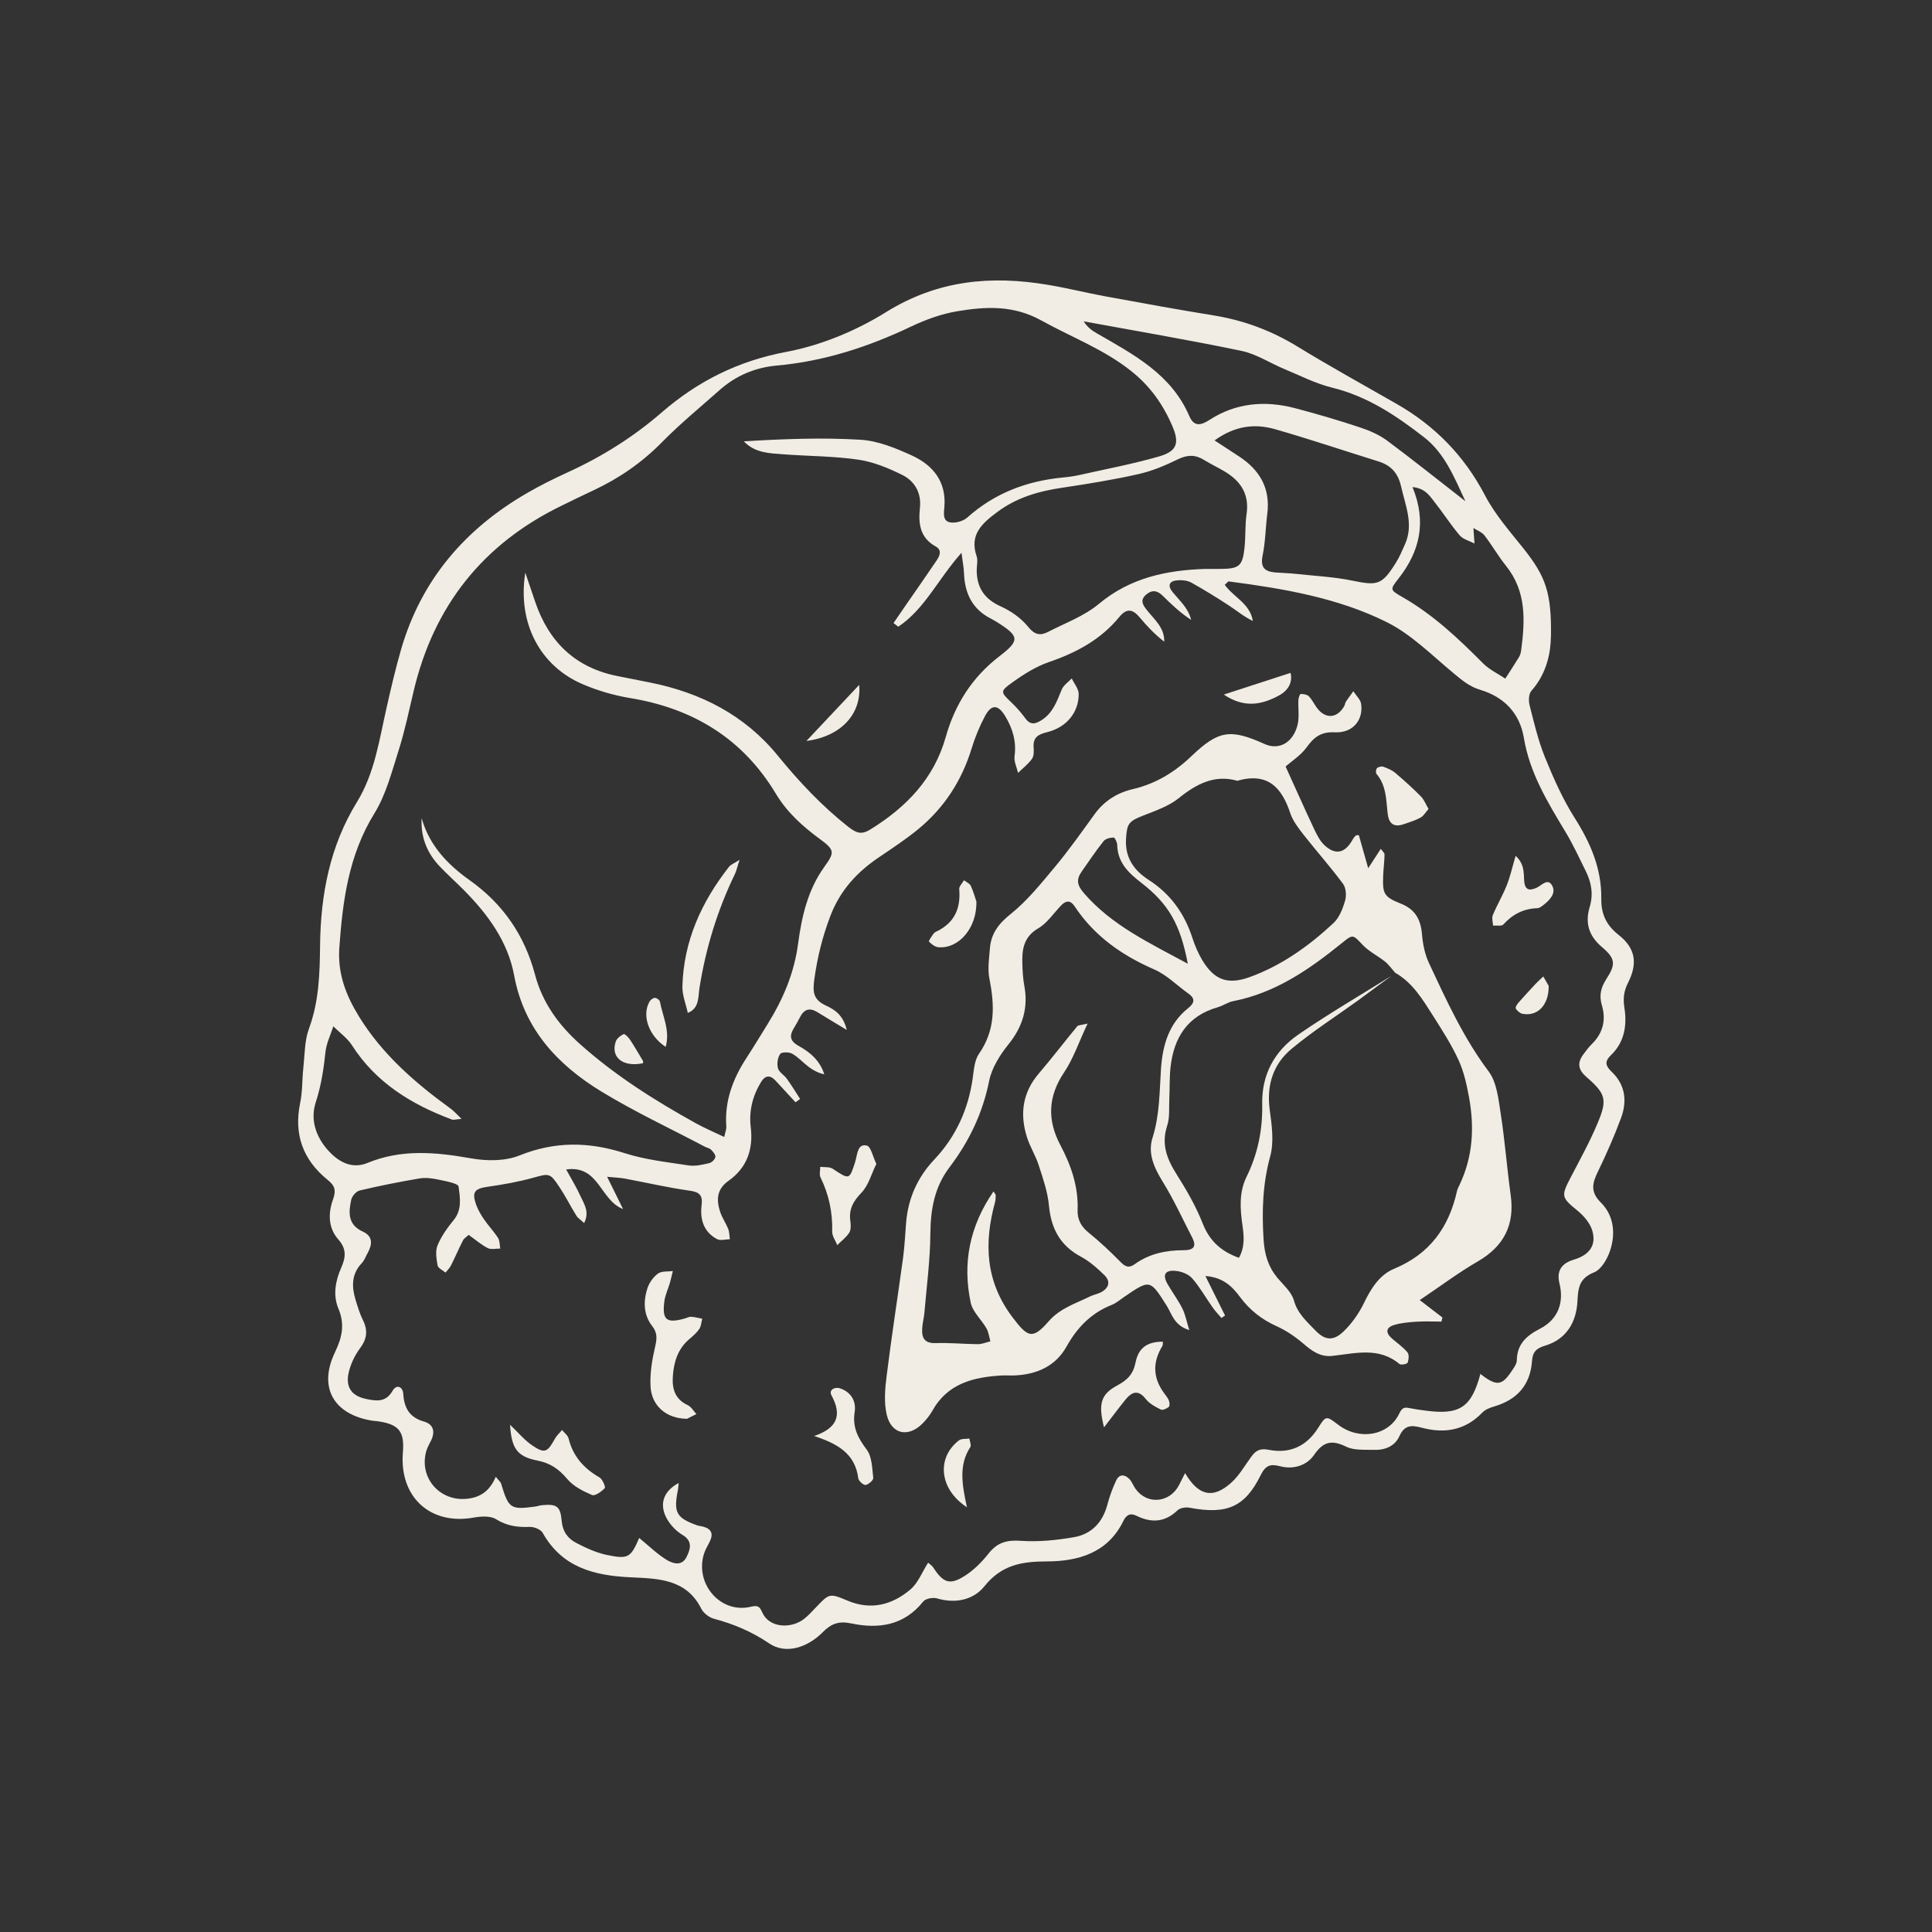 <svg width="81" height="81" viewBox="0 0 81 81" fill="none" xmlns="http://www.w3.org/2000/svg">
<rect x="0" y="0" width="81" height="81" fill="#333333" stroke="none"/>
<path d="M65.02 26.709C65.016 27.267 64.889 28.193 64.204 28.964C64.089 29.091 64.081 29.382 64.13 29.571C64.315 30.3 64.487 31.038 64.766 31.731C65.122 32.608 65.508 33.485 66.012 34.281C66.68 35.334 67.151 36.412 67.135 37.679C67.127 38.302 67.328 38.778 67.861 39.196C68.574 39.757 68.668 40.393 68.254 41.208C68.078 41.557 68.045 41.864 68.102 42.237C68.221 42.979 68.111 43.688 67.541 44.238C67.242 44.525 67.328 44.701 67.586 44.951C68.143 45.488 68.221 46.168 67.967 46.861C67.684 47.628 67.352 48.378 66.996 49.116C66.762 49.595 66.659 49.964 67.119 50.419C67.668 50.969 67.742 51.727 67.5 52.444C67.385 52.789 67.131 53.227 66.828 53.346C66.209 53.596 66.163 53.994 66.135 54.559C66.09 55.433 65.672 56.15 64.782 56.416C64.401 56.531 64.257 56.683 64.229 57.072C64.159 58.069 63.597 58.688 62.646 58.966C62.466 59.02 62.269 59.093 62.146 59.224C61.429 59.971 60.564 60.11 59.617 59.86C59.191 59.749 58.892 59.725 58.67 60.212C58.481 60.635 58.059 60.803 57.604 60.786C57.215 60.774 56.776 60.815 56.444 60.655C55.842 60.36 55.485 60.426 55.092 60.999C54.788 61.442 54.227 61.618 53.677 61.475C53.251 61.364 53.058 61.434 52.849 61.856C52.189 63.193 51.423 63.504 49.881 63.213C49.717 63.18 49.475 63.217 49.365 63.324C48.836 63.828 48.27 63.857 47.647 63.549C47.377 63.414 47.213 63.529 47.098 63.766C46.446 65.111 45.2 65.459 43.892 65.463C42.827 65.463 41.982 65.615 41.269 66.509C40.81 67.079 40.056 67.243 39.281 67.013C39.113 66.964 38.805 67.021 38.707 67.144C37.903 68.153 36.838 68.304 35.686 68.062C35.165 67.952 34.849 68.071 34.489 68.436C33.861 69.067 32.952 69.378 32.246 68.899C31.505 68.399 30.758 68.087 29.93 67.866C29.73 67.812 29.496 67.632 29.402 67.448C28.766 66.173 27.553 66.185 26.413 66.128C24.892 66.054 23.564 65.71 22.753 64.266C22.671 64.119 22.384 64.008 22.199 64.016C21.695 64.037 21.248 63.975 20.797 63.693C20.564 63.549 20.174 63.57 19.875 63.623C18.051 63.959 16.739 62.774 16.891 60.897C16.965 59.995 16.718 59.704 15.792 59.581C15.726 59.573 15.661 59.573 15.595 59.561C13.989 59.298 13.333 58.171 14.046 56.691C14.353 56.048 14.46 55.515 14.185 54.855C13.947 54.285 14.07 53.682 14.312 53.133C14.501 52.707 14.53 52.354 14.185 51.965C13.755 51.481 13.755 50.862 13.96 50.292C14.095 49.915 14.05 49.718 13.738 49.468C12.705 48.632 12.308 47.562 12.586 46.234C12.685 45.758 12.664 45.254 12.718 44.767C12.779 44.213 12.767 43.627 12.956 43.119C13.374 41.983 13.406 40.827 13.419 39.638C13.443 37.519 13.825 35.478 14.968 33.621C15.718 32.403 15.907 30.977 16.223 29.603C16.403 28.804 16.591 28.009 16.817 27.222C17.666 24.299 19.506 22.167 22.113 20.663C22.65 20.352 23.212 20.073 23.777 19.814C25.216 19.159 26.544 18.331 27.745 17.289C29.254 15.982 30.951 15.129 32.972 14.752C34.423 14.477 35.887 13.871 37.145 13.088C39.305 11.743 41.552 11.538 43.95 11.944C44.757 12.079 45.553 12.28 46.36 12.428C47.873 12.706 49.385 12.981 50.902 13.227C52.148 13.432 53.296 13.858 54.378 14.518C55.747 15.354 57.153 16.133 58.547 16.929C60.154 17.847 61.384 19.101 62.253 20.757C62.671 21.561 63.29 22.266 63.86 22.979C64.802 24.164 65.057 24.832 65.024 26.726L65.02 26.709ZM61.781 22.147C61.781 22.147 61.773 22.135 61.773 22.131C61.79 22.348 61.802 22.569 61.818 22.786C61.609 22.676 61.343 22.614 61.199 22.446C60.818 21.999 60.502 21.499 60.138 21.04C59.933 20.782 59.748 20.47 59.219 20.421C59.826 21.893 59.519 23.131 58.629 24.262C58.268 24.721 58.277 24.733 58.785 25.025C60.076 25.762 61.142 26.767 62.179 27.812C62.441 28.074 62.798 28.242 63.11 28.451C63.298 28.156 63.495 27.861 63.679 27.558C63.728 27.476 63.761 27.378 63.774 27.279C63.938 26.029 64.007 24.803 63.142 23.725C62.814 23.319 62.556 22.86 62.236 22.446C62.13 22.311 61.937 22.241 61.785 22.143L61.781 22.147ZM62.044 57.585C62.745 58.134 62.962 58.109 63.384 57.474C63.474 57.339 63.589 57.183 63.593 57.035C63.606 56.351 63.991 56.002 64.565 55.707C65.323 55.318 65.581 54.609 65.38 53.801C65.255 53.298 65.454 52.969 65.979 52.813C66.639 52.617 66.942 52.207 66.754 51.584C66.659 51.272 66.397 50.969 66.135 50.755C65.467 50.21 65.442 50.149 65.84 49.386C66.233 48.632 66.647 47.882 66.975 47.103C67.397 46.103 67.328 45.861 66.516 45.156C66.172 44.861 66.118 44.578 66.368 44.225C66.483 44.066 66.602 43.906 66.742 43.77C67.209 43.311 67.34 42.758 67.16 42.147C67.037 41.733 67.115 41.409 67.348 41.044C67.75 40.425 67.734 40.188 67.151 39.696C66.598 39.224 66.454 38.679 66.647 38.031C66.811 37.486 66.721 36.994 66.479 36.511C66.204 35.953 65.942 35.387 65.622 34.859C64.876 33.621 64.13 32.395 63.888 30.932C63.716 29.899 63.056 29.222 62.077 28.927C61.605 28.788 61.289 28.513 60.933 28.218C60.027 27.468 59.17 26.595 58.137 26.082C56.075 25.057 53.796 24.676 51.521 24.377C51.48 24.373 51.431 24.451 51.349 24.52C51.718 25.037 52.415 25.311 52.525 26.033C52.152 25.857 51.857 25.603 51.533 25.393C51.017 25.053 50.488 24.729 49.947 24.426C49.791 24.34 49.574 24.315 49.385 24.328C49.016 24.352 48.934 24.545 49.168 24.832C49.463 25.189 49.824 25.5 49.939 25.988C49.488 25.697 49.115 25.34 48.75 24.98C48.533 24.766 48.319 24.709 48.061 24.922C47.774 25.164 47.918 25.369 48.094 25.59C48.401 25.98 48.824 26.312 48.811 26.902C48.422 26.603 48.09 26.254 47.787 25.89C47.492 25.537 47.241 25.484 46.922 25.873C46.147 26.816 45.126 27.365 43.983 27.755C43.437 27.943 42.921 28.267 42.449 28.607C41.912 28.988 41.949 29.017 42.413 29.46C42.626 29.661 42.818 29.886 42.99 30.12C43.2 30.407 43.405 30.358 43.659 30.198C44.142 29.899 44.31 29.403 44.511 28.915C44.585 28.73 44.786 28.599 44.934 28.443C45.036 28.661 45.225 28.882 45.225 29.099C45.225 29.874 44.712 30.497 43.897 30.698C43.515 30.792 43.306 30.919 43.335 31.337C43.347 31.497 43.351 31.698 43.265 31.817C43.105 32.038 42.88 32.211 42.683 32.403C42.63 32.174 42.507 31.932 42.535 31.71C42.622 31.087 42.453 30.534 42.142 30.021C41.843 29.53 41.564 29.521 41.297 30.021C41.068 30.452 40.879 30.911 40.736 31.378C40.322 32.735 39.58 33.875 38.49 34.769C37.985 35.182 37.436 35.547 36.895 35.912C35.948 36.543 35.227 37.31 34.804 38.425C34.476 39.294 34.267 40.147 34.14 41.061C34.066 41.602 34.103 41.913 34.62 42.155C34.972 42.319 35.346 42.536 35.501 43.18C34.981 42.864 34.62 42.655 34.267 42.434C33.948 42.237 33.714 42.311 33.546 42.635C33.472 42.778 33.394 42.926 33.308 43.065C33.103 43.389 33.075 43.627 33.489 43.852C33.96 44.115 34.382 44.467 34.558 45.041C34.3 44.984 34.087 44.869 33.898 44.725C33.665 44.549 33.464 44.316 33.21 44.176C33.079 44.102 32.767 44.102 32.71 44.188C32.603 44.34 32.566 44.598 32.615 44.783C32.66 44.951 32.874 45.07 32.988 45.226C33.185 45.5 33.361 45.791 33.546 46.074C33.48 46.119 33.419 46.168 33.353 46.214C33.075 45.91 32.8 45.611 32.517 45.308C32.275 45.049 32.07 45.086 31.894 45.386C31.546 45.968 31.394 46.591 31.476 47.267C31.587 48.185 31.312 48.964 30.545 49.505C30.045 49.858 30.029 50.305 30.193 50.809C30.275 51.055 30.43 51.276 30.529 51.518C30.582 51.653 30.578 51.809 30.599 51.956C30.418 51.956 30.205 52.026 30.066 51.952C29.5 51.653 29.344 51.124 29.414 50.534C29.467 50.116 29.336 49.977 28.91 49.919C28.004 49.792 27.11 49.583 26.208 49.415C25.995 49.374 25.774 49.37 25.454 49.337C25.692 49.817 25.884 50.206 26.122 50.69C25.151 50.317 25.122 48.837 23.736 49.03C23.978 49.472 24.183 49.804 24.339 50.153C24.487 50.477 24.728 50.809 24.491 51.276C24.339 51.137 24.224 51.067 24.163 50.965C23.921 50.575 23.716 50.161 23.462 49.78C23.056 49.161 23.023 49.194 22.355 49.378C21.732 49.55 21.088 49.665 20.449 49.755C19.895 49.833 19.773 49.977 19.965 50.514C20.043 50.727 20.162 50.932 20.289 51.116C20.473 51.387 20.703 51.624 20.879 51.899C20.957 52.018 20.945 52.194 20.974 52.346C20.797 52.346 20.588 52.399 20.445 52.325C20.162 52.178 19.916 51.961 19.649 51.772C19.551 51.866 19.453 51.92 19.412 52.002C19.235 52.35 19.08 52.711 18.903 53.063C18.85 53.17 18.752 53.26 18.678 53.354C18.563 53.256 18.366 53.17 18.346 53.051C18.297 52.776 18.244 52.448 18.346 52.207C18.506 51.825 18.76 51.469 19.026 51.145C19.379 50.71 19.285 50.202 19.227 49.747C19.211 49.612 18.67 49.517 18.362 49.452C18.108 49.399 17.834 49.362 17.584 49.407C16.747 49.55 15.911 49.714 15.083 49.911C14.94 49.944 14.759 50.145 14.726 50.3C14.611 50.825 14.575 51.346 15.206 51.633C15.645 51.83 15.612 52.174 15.411 52.539C15.329 52.682 15.276 52.846 15.165 52.961C14.722 53.428 14.743 53.965 14.915 54.523C15.001 54.801 15.087 55.088 15.218 55.351C15.431 55.781 15.386 56.138 15.091 56.531C14.866 56.835 14.689 57.212 14.611 57.581C14.489 58.171 14.755 58.528 15.345 58.651C15.759 58.737 16.173 58.81 16.456 58.314C16.624 58.019 16.887 58.134 16.907 58.437C16.944 59.032 17.169 59.425 17.768 59.597C18.162 59.708 18.252 60.003 18.084 60.372C18.014 60.52 17.924 60.663 17.879 60.815C17.547 61.922 18.407 62.938 19.543 62.84C20.158 62.787 20.539 62.496 20.785 61.914C20.9 62.061 20.986 62.123 21.011 62.209C21.326 63.246 21.4 63.303 22.433 63.164C22.531 63.151 22.625 63.115 22.724 63.106C23.326 63.049 23.495 63.135 23.548 63.758C23.589 64.217 23.806 64.504 24.163 64.689C24.564 64.898 24.991 65.095 25.429 65.189C26.344 65.382 26.442 65.304 26.799 64.48C27.176 64.787 27.524 65.132 27.93 65.386C28.192 65.55 28.578 65.685 28.783 65.279C28.942 64.959 29.057 64.615 28.61 64.349C28.369 64.205 28.143 63.975 27.995 63.734C27.61 63.111 27.791 62.524 28.455 62.176C28.442 62.287 28.438 62.377 28.422 62.467C28.233 63.41 28.352 63.635 29.217 63.947C29.307 63.98 29.41 63.984 29.504 64.012C29.828 64.107 29.91 64.312 29.766 64.611C29.684 64.787 29.574 64.955 29.516 65.14C29.119 66.406 30.213 67.673 31.484 67.362C31.845 67.271 31.878 67.443 31.972 67.632C32.283 68.267 33.177 68.276 33.689 67.89C33.87 67.755 34.026 67.579 34.185 67.415C34.763 66.808 34.767 66.784 35.522 67.103C36.518 67.525 37.403 67.288 38.174 66.636C38.494 66.361 38.662 65.906 38.912 65.517C38.981 65.582 39.068 65.632 39.117 65.705C39.523 66.328 39.789 66.464 40.367 66.119C40.777 65.877 41.142 65.517 41.441 65.14C41.81 64.668 42.208 64.558 42.798 64.599C43.536 64.652 44.294 64.574 45.028 64.447C45.758 64.32 46.229 63.832 46.426 63.086C46.516 62.742 46.643 62.397 46.795 62.073C46.922 61.795 47.155 61.807 47.348 62.008C47.459 62.118 47.512 62.287 47.606 62.418C48.09 63.098 49.037 63.016 49.43 62.266C49.508 62.114 49.586 61.959 49.685 61.762C50.254 62.721 50.853 62.848 51.615 62.168C51.952 61.868 52.181 61.455 52.452 61.086C52.636 60.831 52.808 60.708 53.181 60.782C54.067 60.959 54.78 60.643 55.272 59.852C55.592 59.343 55.608 59.356 56.104 59.733C56.985 60.405 58.219 60.2 58.666 59.261C58.785 59.011 58.883 58.991 59.096 59.036C59.322 59.081 59.547 59.114 59.777 59.142C61.195 59.331 61.691 59.011 62.068 57.597L62.044 57.585ZM37.661 26.275C37.596 26.226 37.53 26.172 37.461 26.123C37.633 25.869 37.809 25.619 37.981 25.365C38.408 24.746 38.842 24.131 39.264 23.504C39.395 23.311 39.51 23.065 39.227 22.909C38.568 22.544 38.498 21.954 38.568 21.298C38.637 20.667 38.354 20.175 37.83 19.913C37.252 19.626 36.629 19.368 35.997 19.273C34.964 19.122 33.907 19.126 32.861 19.048C32.271 19.003 31.656 18.999 31.185 18.503C32.828 18.404 34.46 18.339 36.083 18.437C36.809 18.482 37.547 18.785 38.223 19.093C39.113 19.499 39.687 20.192 39.592 21.266C39.572 21.52 39.51 21.86 39.863 21.905C40.084 21.934 40.388 21.848 40.556 21.696C41.703 20.671 43.056 20.163 44.565 20.019C44.794 19.999 45.02 19.966 45.245 19.917C46.36 19.667 47.492 19.454 48.59 19.138C49.348 18.921 49.455 18.576 49.156 17.875C48.766 16.957 48.213 16.178 47.414 15.547C46.266 14.637 44.913 14.133 43.659 13.436C42.49 12.788 41.334 12.85 40.146 13.047C39.477 13.157 38.813 13.399 38.199 13.69C36.407 14.543 34.554 15.149 32.566 15.326C31.66 15.408 30.853 15.748 30.168 16.355C29.361 17.072 28.52 17.761 27.762 18.531C26.922 19.388 25.962 20.052 24.884 20.556C24.437 20.765 23.999 20.979 23.556 21.196C20.248 22.799 18.186 25.402 17.342 28.976C17.145 29.804 16.973 30.64 16.715 31.452C16.427 32.354 16.186 33.309 15.698 34.1C14.616 35.851 14.366 37.765 14.226 39.741C14.152 40.807 14.497 41.717 15.046 42.61C16.03 44.209 17.407 45.402 18.899 46.484C19.035 46.582 19.149 46.718 19.35 46.91C19.121 46.927 19.018 46.964 18.94 46.935C17.247 46.3 15.763 45.394 14.759 43.828C14.562 43.52 14.239 43.295 13.976 43.028C13.861 43.389 13.681 43.746 13.644 44.115C13.57 44.832 13.464 45.517 13.238 46.214C12.984 46.988 13.275 47.767 13.886 48.366C14.32 48.788 14.837 48.993 15.411 48.755C16.846 48.165 18.28 48.304 19.76 48.566C20.412 48.681 21.178 48.685 21.777 48.444C23.265 47.845 24.683 47.865 26.184 48.345C27.049 48.624 27.975 48.722 28.877 48.862C29.156 48.903 29.459 48.829 29.742 48.763C29.844 48.739 29.98 48.603 29.992 48.505C30.004 48.411 29.893 48.284 29.811 48.202C29.746 48.136 29.635 48.12 29.549 48.075C28.102 47.312 26.614 46.615 25.22 45.767C23.38 44.644 21.974 43.151 21.556 40.897C21.293 39.47 20.445 38.322 19.436 37.306C19.113 36.982 18.772 36.675 18.453 36.343C17.911 35.781 17.633 35.109 17.678 34.305C18.002 35.449 18.764 36.244 19.686 36.9C21.08 37.888 21.99 39.204 22.429 40.856C22.74 42.036 23.417 42.971 24.323 43.779C25.802 45.099 27.459 46.144 29.184 47.099C29.549 47.3 29.934 47.464 30.365 47.669C30.406 47.464 30.459 47.345 30.451 47.226C30.373 46.164 30.726 45.23 31.295 44.357C31.599 43.889 31.886 43.414 32.181 42.938C32.828 41.897 33.296 40.803 33.46 39.569C33.611 38.433 33.866 37.31 34.558 36.347C35.001 35.732 35.001 35.638 34.37 35.174C33.648 34.645 32.997 34.055 32.533 33.285C31.14 30.964 29.061 29.702 26.421 29.267C25.749 29.157 25.073 28.96 24.446 28.693C22.642 27.931 21.687 26.123 22.023 24.008C22.195 24.512 22.314 24.873 22.437 25.23C23.011 26.918 24.126 28.001 25.909 28.349C26.36 28.435 26.807 28.525 27.258 28.616C29.381 29.042 31.226 29.981 32.607 31.678C33.501 32.772 34.456 33.793 35.571 34.67C35.923 34.945 36.133 34.998 36.501 34.769C37.998 33.838 39.154 32.653 39.65 30.903C40.031 29.542 40.757 28.394 41.892 27.521C42.761 26.857 42.749 26.677 41.81 26.09C41.728 26.037 41.642 25.988 41.556 25.943C40.765 25.545 40.445 24.877 40.416 24.024C40.408 23.791 40.359 23.561 40.31 23.176C39.326 24.283 38.768 25.537 37.661 26.275ZM50.537 23.852C50.734 23.852 50.931 23.852 51.127 23.852C51.964 23.852 52.099 23.741 52.181 22.926C52.226 22.471 52.197 22.003 52.263 21.552C52.386 20.72 52.017 20.167 51.341 19.765C51.058 19.597 50.763 19.458 50.484 19.286C50.115 19.056 49.783 19.06 49.381 19.257C48.856 19.515 48.303 19.749 47.733 19.876C46.684 20.114 45.614 20.286 44.548 20.446C43.56 20.589 42.63 20.856 41.818 21.462C41.195 21.926 40.629 22.401 40.945 23.319C41.007 23.496 40.949 23.709 40.949 23.905C40.949 24.639 41.277 25.119 41.962 25.426C42.388 25.619 42.814 25.918 43.105 26.279C43.376 26.615 43.609 26.66 43.933 26.496C44.655 26.123 45.454 25.832 46.069 25.32C47.385 24.221 48.906 23.905 50.537 23.852ZM50.923 18.466C51.345 18.741 51.64 18.937 51.939 19.13C52.808 19.696 53.267 20.462 53.132 21.536C53.058 22.122 53.054 22.717 52.935 23.295C52.833 23.791 53.025 23.963 53.464 24C53.759 24.024 54.054 24.029 54.345 24.061C55.124 24.147 55.915 24.184 56.678 24.34C57.756 24.561 57.932 24.533 58.518 23.602C58.674 23.356 58.789 23.081 58.908 22.811C59.273 21.987 58.928 21.216 58.748 20.421C58.617 19.831 58.322 19.507 57.772 19.339C56.334 18.892 54.903 18.408 53.456 17.994C52.611 17.753 51.779 17.843 50.914 18.47L50.923 18.466ZM61.433 21.003C60.953 19.97 60.556 18.991 59.703 18.331C58.539 17.425 57.325 16.613 55.85 16.252C55.161 16.084 54.514 15.748 53.849 15.473C53.247 15.223 52.677 14.842 52.05 14.711C49.853 14.252 47.643 13.879 45.434 13.473C45.585 13.715 45.782 13.862 45.995 13.981C47.528 14.863 49.107 15.687 49.861 17.441C50.053 17.888 50.332 17.851 50.714 17.601C51.824 16.884 53.042 16.785 54.296 17.113C55.215 17.355 56.124 17.621 57.022 17.921C57.42 18.052 57.826 18.228 58.162 18.478C59.228 19.269 60.261 20.101 61.429 21.007L61.433 21.003Z" fill="#F1EDE4"/>
<path d="M59.539 54.519C59.924 54.818 60.199 55.027 60.474 55.236C60.461 55.293 60.449 55.351 60.433 55.408C60.093 55.408 59.748 55.392 59.408 55.412C59.084 55.433 58.752 55.457 58.445 55.552C58.1 55.658 58.084 55.875 58.354 56.113C58.572 56.306 58.822 56.474 59.006 56.695C59.084 56.785 59.064 56.999 59.014 57.134C58.994 57.187 58.736 57.24 58.674 57.187C57.805 56.458 56.817 56.744 55.854 56.847C55.35 56.9 54.997 56.638 54.636 56.326C54.3 56.039 53.915 55.777 53.513 55.597C52.898 55.318 52.398 54.928 51.996 54.387C51.664 53.937 51.279 53.551 50.537 53.498C50.836 54.1 51.099 54.629 51.361 55.154C51.312 55.187 51.259 55.219 51.209 55.256C51.082 55.105 50.939 54.961 50.828 54.797C50.545 54.396 50.303 53.961 49.984 53.596C49.832 53.424 49.549 53.309 49.312 53.285C48.84 53.231 48.721 53.445 48.959 53.85C49.156 54.191 49.394 54.506 49.57 54.859C49.693 55.101 49.742 55.375 49.861 55.765C49.217 55.564 49.135 55.093 48.922 54.756C48.213 53.633 48.221 53.629 47.118 54.383C46.955 54.494 46.803 54.629 46.622 54.703C45.758 55.043 45.167 55.646 44.716 56.453C44.27 57.257 43.499 57.614 42.589 57.663C42.392 57.675 42.195 57.659 41.998 57.667C40.81 57.736 39.727 57.999 39.088 59.151C38.977 59.347 38.826 59.532 38.666 59.692C38.075 60.278 37.375 60.135 37.178 59.319C37.055 58.798 37.104 58.22 37.174 57.675C37.379 56.023 37.637 54.379 37.862 52.731C37.928 52.243 37.948 51.752 37.989 51.264C38.071 50.243 38.469 49.358 39.166 48.62C40.076 47.656 40.593 46.517 40.781 45.213C40.83 44.857 40.855 44.451 41.047 44.176C41.736 43.188 41.703 42.143 41.482 41.036C41.4 40.63 41.47 40.188 41.502 39.761C41.552 39.138 41.867 38.724 42.376 38.318C43.077 37.757 43.659 37.027 44.241 36.33C44.827 35.625 45.356 34.875 45.893 34.133C46.299 33.576 46.836 33.239 47.496 33.084C48.447 32.862 49.242 32.379 49.947 31.706C51.087 30.616 51.583 30.546 53.021 31.194C53.612 31.46 54.198 31.153 54.395 30.415C54.485 30.079 54.419 29.706 54.436 29.349C54.44 29.259 54.497 29.095 54.53 29.095C54.645 29.095 54.796 29.116 54.87 29.189C55.005 29.325 55.091 29.509 55.206 29.669C55.563 30.157 56.059 30.128 56.358 29.603C56.391 29.546 56.391 29.472 56.428 29.419C56.526 29.267 56.637 29.128 56.739 28.98C56.854 29.161 57.043 29.329 57.067 29.517C57.162 30.194 56.711 30.739 55.969 30.702C55.383 30.673 55.091 30.903 54.78 31.333C54.538 31.669 54.161 31.903 53.899 32.137C54.309 33.035 54.702 33.924 55.116 34.801C55.227 35.031 55.354 35.277 55.538 35.445C56.01 35.871 56.403 35.765 56.723 35.178C56.752 35.125 56.797 35.072 56.842 35.031C56.858 35.014 56.899 35.023 56.969 35.01C57.084 35.416 57.203 35.83 57.362 36.4C57.592 36.047 57.727 35.838 57.891 35.588C57.965 35.695 58.051 35.761 58.047 35.826C58.043 36.121 58.002 36.412 57.99 36.707C57.961 37.474 58.014 37.597 58.727 37.884C59.33 38.122 59.564 38.544 59.617 39.163C59.65 39.573 59.736 40.003 59.908 40.372C60.642 41.942 61.359 43.516 62.413 44.922C62.757 45.381 62.823 46.082 62.917 46.685C63.093 47.816 63.179 48.964 63.335 50.096C63.511 51.35 63.06 52.243 61.962 52.883C61.146 53.354 60.392 53.924 59.519 54.51L59.539 54.519ZM58.481 40.766C58.342 40.614 58.223 40.438 58.063 40.311C57.764 40.073 57.403 39.897 57.141 39.626C56.715 39.179 56.735 39.151 56.247 39.548C54.886 40.651 53.464 41.631 51.697 41.975C51.476 42.02 51.279 42.163 51.058 42.229C49.783 42.59 49.209 43.508 49.074 44.754C49.029 45.176 49.045 45.607 49.025 46.029C49.004 46.423 49.053 46.837 48.934 47.197C48.68 47.972 48.922 48.587 49.328 49.231C49.746 49.891 50.144 50.579 50.426 51.301C50.718 52.038 51.205 52.469 51.943 52.735C52.197 52.276 52.156 51.83 52.091 51.374C51.992 50.686 51.943 49.989 52.259 49.345C52.734 48.382 52.939 47.365 52.919 46.304C52.89 45.045 53.439 44.061 54.436 43.373C55.698 42.504 57.03 41.729 58.33 40.917C57.862 41.262 57.395 41.61 56.928 41.95C56.002 42.618 55.034 43.237 54.157 43.967C53.378 44.611 53.095 45.492 53.234 46.529C53.321 47.173 53.419 47.874 53.255 48.476C52.935 49.641 52.902 50.78 52.976 51.969C53.017 52.6 53.169 53.104 53.558 53.576C53.808 53.875 54.149 54.166 54.247 54.519C54.399 55.072 54.788 55.404 55.141 55.773C55.547 56.199 55.899 56.236 56.329 55.822C56.674 55.49 56.969 55.072 57.178 54.642C57.473 54.027 57.838 53.445 58.449 53.194C59.941 52.575 60.744 51.461 61.084 49.94C61.105 49.845 61.154 49.755 61.195 49.669C61.753 48.497 61.818 47.271 61.593 46.021C61.494 45.484 61.376 44.935 61.15 44.443C60.851 43.791 60.457 43.18 60.072 42.573C59.638 41.893 59.219 41.188 58.477 40.774L58.481 40.766ZM41.65 49.948C41.712 50.046 41.744 50.075 41.744 50.1C41.744 50.198 41.744 50.296 41.72 50.391C41.248 52.112 41.31 53.723 42.453 55.232C43.085 56.064 43.282 56.183 43.966 55.396C44.45 54.842 45.102 54.65 45.708 54.35C45.852 54.281 46.02 54.252 46.163 54.178C46.491 54.002 46.573 53.727 46.307 53.465C46.008 53.174 45.684 52.883 45.315 52.686C44.446 52.219 44.069 51.51 43.978 50.546C43.925 49.972 43.728 49.407 43.548 48.853C43.421 48.452 43.183 48.083 43.056 47.677C42.749 46.709 42.867 45.808 43.552 45.008C44.105 44.361 44.622 43.684 45.163 43.028C45.204 42.975 45.319 42.983 45.598 42.914C45.229 43.693 45.003 44.381 44.614 44.959C43.933 45.972 43.901 46.964 44.458 48.013C44.909 48.866 45.216 49.755 45.179 50.735C45.167 51.116 45.315 51.411 45.626 51.666C46.106 52.055 46.557 52.477 46.991 52.92C47.192 53.125 47.348 53.166 47.578 52.998C48.188 52.559 48.889 52.416 49.623 52.416C50.033 52.416 50.181 52.272 49.984 51.887C49.582 51.104 49.213 50.3 48.754 49.554C48.393 48.968 48.11 48.366 48.319 47.706C48.623 46.746 48.611 45.771 48.676 44.795C48.746 43.824 49 42.918 49.807 42.274C50.062 42.069 50.14 41.881 49.828 41.659C49.348 41.319 48.918 40.872 48.389 40.643C47.032 40.052 45.876 39.241 45.052 37.995C44.88 37.736 44.696 37.749 44.495 37.954C44.175 38.282 43.909 38.7 43.528 38.921C42.904 39.286 42.843 39.823 42.863 40.425C42.872 40.721 42.888 41.016 42.941 41.307C43.118 42.237 42.888 43.028 42.285 43.779C41.925 44.225 41.58 44.771 41.47 45.32C41.199 46.673 40.629 47.857 39.805 48.944C39.182 49.764 39.014 50.698 39.006 51.719C38.998 52.826 38.85 53.932 38.756 55.039C38.736 55.269 38.67 55.49 38.662 55.72C38.641 56.105 38.776 56.326 39.231 56.31C39.818 56.289 40.408 56.351 40.998 56.355C41.175 56.355 41.351 56.277 41.523 56.236C41.47 56.056 41.449 55.855 41.359 55.695C41.15 55.326 40.781 55.006 40.699 54.621C40.342 52.957 40.654 51.403 41.65 49.956V49.948ZM51.89 32.739C50.947 32.461 50.172 32.854 49.418 33.465C49 33.801 48.447 33.99 47.934 34.191C47.323 34.432 47.245 34.527 47.209 35.178C47.163 35.961 47.545 36.494 48.156 36.888C49.082 37.482 49.668 38.314 50 39.347C50.099 39.655 50.234 39.962 50.398 40.241C50.898 41.081 51.459 41.298 52.378 40.971C53.722 40.487 54.87 39.667 55.903 38.704C56.149 38.478 56.292 38.105 56.391 37.773C56.456 37.556 56.436 37.224 56.305 37.052C55.784 36.347 55.198 35.691 54.657 35.002C54.44 34.723 54.206 34.424 54.095 34.092C53.743 33.03 53.165 32.37 51.886 32.731L51.89 32.739ZM49.799 40.405C49.488 38.761 48.996 37.896 47.844 37.007C47.307 36.593 46.856 36.158 46.84 35.424C46.84 35.314 46.737 35.109 46.688 35.113C46.544 35.117 46.352 35.162 46.27 35.264C45.946 35.67 45.655 36.105 45.356 36.531C45.122 36.863 45.143 37.101 45.45 37.453C46.618 38.798 48.18 39.528 49.799 40.405Z" fill="#F1EDE4"/>
<path d="M28.787 59.483C27.934 59.471 27.319 58.942 27.274 58.13C27.245 57.589 27.336 57.027 27.459 56.494C27.537 56.154 27.582 55.9 27.344 55.597C26.975 55.125 26.967 54.556 27.143 54.01C27.221 53.777 27.389 53.539 27.586 53.395C27.737 53.285 27.996 53.318 28.209 53.289C28.168 53.457 28.131 53.629 28.082 53.797C28.008 54.047 27.893 54.285 27.856 54.539C27.75 55.338 27.934 55.494 28.701 55.281C28.795 55.257 28.889 55.199 28.983 55.207C29.139 55.215 29.291 55.261 29.443 55.289C29.402 55.433 29.398 55.601 29.316 55.72C29.209 55.88 29.053 56.011 28.906 56.138C28.418 56.548 28.25 57.101 28.209 57.704C28.172 58.228 28.303 58.667 28.836 58.913C28.983 58.983 29.078 59.159 29.197 59.286C29.033 59.368 28.869 59.45 28.787 59.491V59.483Z" fill="#F1EDE4"/>
<path d="M36.739 48.804C36.53 49.226 36.411 49.702 36.116 50.005C35.764 50.37 35.579 50.71 35.653 51.202C35.673 51.358 35.681 51.559 35.604 51.682C35.477 51.883 35.272 52.03 35.103 52.203C35.03 52.014 34.886 51.825 34.89 51.637C34.911 50.837 34.755 50.087 34.403 49.37C34.341 49.247 34.39 49.071 34.39 48.919C34.566 48.944 34.78 48.911 34.911 49.001C35.616 49.464 35.608 49.472 35.854 48.714C35.862 48.681 35.866 48.648 35.878 48.62C35.952 48.349 35.968 47.939 36.341 48.029C36.514 48.07 36.592 48.493 36.743 48.8L36.739 48.804Z" fill="#F1EDE4"/>
<path d="M46.286 59.839C46.041 58.876 46.143 58.462 46.828 58.093C47.262 57.859 47.508 57.626 47.611 57.113C47.738 56.478 48.139 56.248 48.754 56.252C48.746 56.314 48.758 56.388 48.73 56.437C48.317 57.109 48.337 57.76 48.791 58.388C48.865 58.495 48.955 58.593 49.004 58.712C49.037 58.794 49.049 58.942 49.004 58.983C48.918 59.056 48.75 59.134 48.672 59.097C48.447 58.987 48.197 58.855 48.045 58.663C47.721 58.245 47.455 58.351 47.184 58.683C46.901 59.032 46.631 59.397 46.286 59.843V59.839Z" fill="#F1EDE4"/>
<path d="M34.124 60.208C35.1 59.88 35.317 59.343 34.858 58.495C34.739 58.278 34.993 58.134 35.206 58.204C35.678 58.351 35.903 58.749 35.833 59.192C35.731 59.835 35.965 60.282 36.338 60.778C36.563 61.077 36.563 61.557 36.612 61.959C36.625 62.053 36.42 62.237 36.292 62.258C36.206 62.274 36.002 62.094 35.985 61.983C35.85 60.934 35.112 60.528 34.128 60.204L34.124 60.208Z" fill="#F1EDE4"/>
<path d="M21.379 59.729C21.74 60.073 22.007 60.401 22.347 60.622C22.843 60.95 22.958 60.88 23.269 60.311C23.343 60.18 23.466 60.073 23.564 59.954C23.659 60.073 23.806 60.175 23.839 60.311C24.023 61.057 24.478 61.565 25.134 61.942C25.261 62.016 25.397 62.344 25.356 62.389C25.22 62.537 24.946 62.729 24.823 62.68C24.446 62.52 24.04 62.315 23.786 62.012C23.433 61.594 23.076 61.34 22.523 61.233C21.67 61.065 21.445 60.717 21.384 59.729H21.379Z" fill="#F1EDE4"/>
<path d="M63.54 35.879C63.913 36.22 63.88 36.584 63.901 36.921C63.925 37.294 64.093 37.367 64.413 37.224C64.63 37.13 64.888 36.794 65.073 37.126C65.253 37.445 64.979 37.732 64.712 37.941C64.638 37.999 64.544 38.072 64.458 38.077C63.876 38.093 63.417 38.331 63.027 38.761C62.958 38.839 62.745 38.794 62.597 38.806C62.589 38.655 62.535 38.486 62.589 38.359C62.765 37.941 62.999 37.548 63.167 37.126C63.319 36.748 63.405 36.347 63.544 35.879H63.54Z" fill="#F1EDE4"/>
<path d="M59.892 33.916C59.769 34.055 59.687 34.207 59.56 34.276C59.334 34.4 59.08 34.477 58.838 34.559C58.424 34.699 58.223 34.514 58.178 34.108C58.113 33.53 58.125 32.932 57.711 32.448C57.67 32.403 57.686 32.247 57.731 32.206C57.789 32.153 57.92 32.12 57.994 32.145C58.174 32.211 58.363 32.288 58.506 32.411C58.879 32.727 59.24 33.055 59.58 33.399C59.707 33.531 59.777 33.719 59.892 33.916Z" fill="#F1EDE4"/>
<path d="M40.937 37.798C40.958 38.929 40.179 39.79 39.338 39.712C39.199 39.7 39.051 39.585 38.949 39.478C38.924 39.45 39.051 39.269 39.121 39.167C39.158 39.114 39.215 39.073 39.273 39.048C40.019 38.687 40.285 38.081 40.216 37.277C40.207 37.158 40.347 37.027 40.416 36.904C40.515 36.982 40.658 37.039 40.703 37.142C40.822 37.404 40.896 37.687 40.937 37.802V37.798Z" fill="#F1EDE4"/>
<path d="M40.539 63.193C39.355 62.418 39.273 61.102 40.203 60.389C40.31 60.307 40.494 60.335 40.642 60.311C40.658 60.434 40.732 60.594 40.679 60.672C40.191 61.422 40.33 62.229 40.539 63.193Z" fill="#F1EDE4"/>
<path d="M51.308 29.12C52.329 28.788 53.198 28.509 54.108 28.21C54.21 28.652 53.968 28.985 53.575 29.185C52.89 29.538 52.177 29.702 51.308 29.12Z" fill="#F1EDE4"/>
<path d="M64.93 41.34C64.934 42.151 64.458 42.623 63.831 42.504C63.725 42.483 63.61 42.381 63.548 42.282C63.52 42.241 63.602 42.106 63.663 42.036C63.897 41.77 64.139 41.508 64.38 41.249C64.483 41.139 64.598 41.04 64.704 40.938C64.794 41.098 64.885 41.258 64.93 41.336V41.34Z" fill="#F1EDE4"/>
<path d="M31.008 36.047C30.906 36.355 30.877 36.507 30.811 36.646C30.078 38.158 29.594 39.745 29.328 41.405C29.266 41.786 29.332 42.27 28.836 42.467C28.758 42.098 28.602 41.725 28.61 41.36C28.659 39.458 29.41 37.81 30.57 36.334C30.639 36.248 30.762 36.207 31.008 36.047Z" fill="#F1EDE4"/>
<path d="M33.808 31.067C34.616 30.21 35.317 29.464 36.022 28.714C36.128 29.919 35.28 30.87 33.808 31.067Z" fill="#F1EDE4"/>
<path d="M27.905 43.889C27.188 43.418 26.897 42.557 27.237 41.983C27.278 41.913 27.385 41.836 27.458 41.836C27.532 41.836 27.655 41.926 27.668 41.995C27.782 42.61 28.102 43.209 27.909 43.889H27.905Z" fill="#F1EDE4"/>
<path d="M26.954 44.578C26.114 44.75 25.585 44.328 25.819 43.66C25.864 43.533 26.015 43.418 26.147 43.356C26.192 43.336 26.343 43.483 26.409 43.582C26.602 43.873 26.778 44.18 26.958 44.48C26.971 44.504 26.958 44.541 26.958 44.574L26.954 44.578Z" fill="#F1EDE4"/>
</svg>
